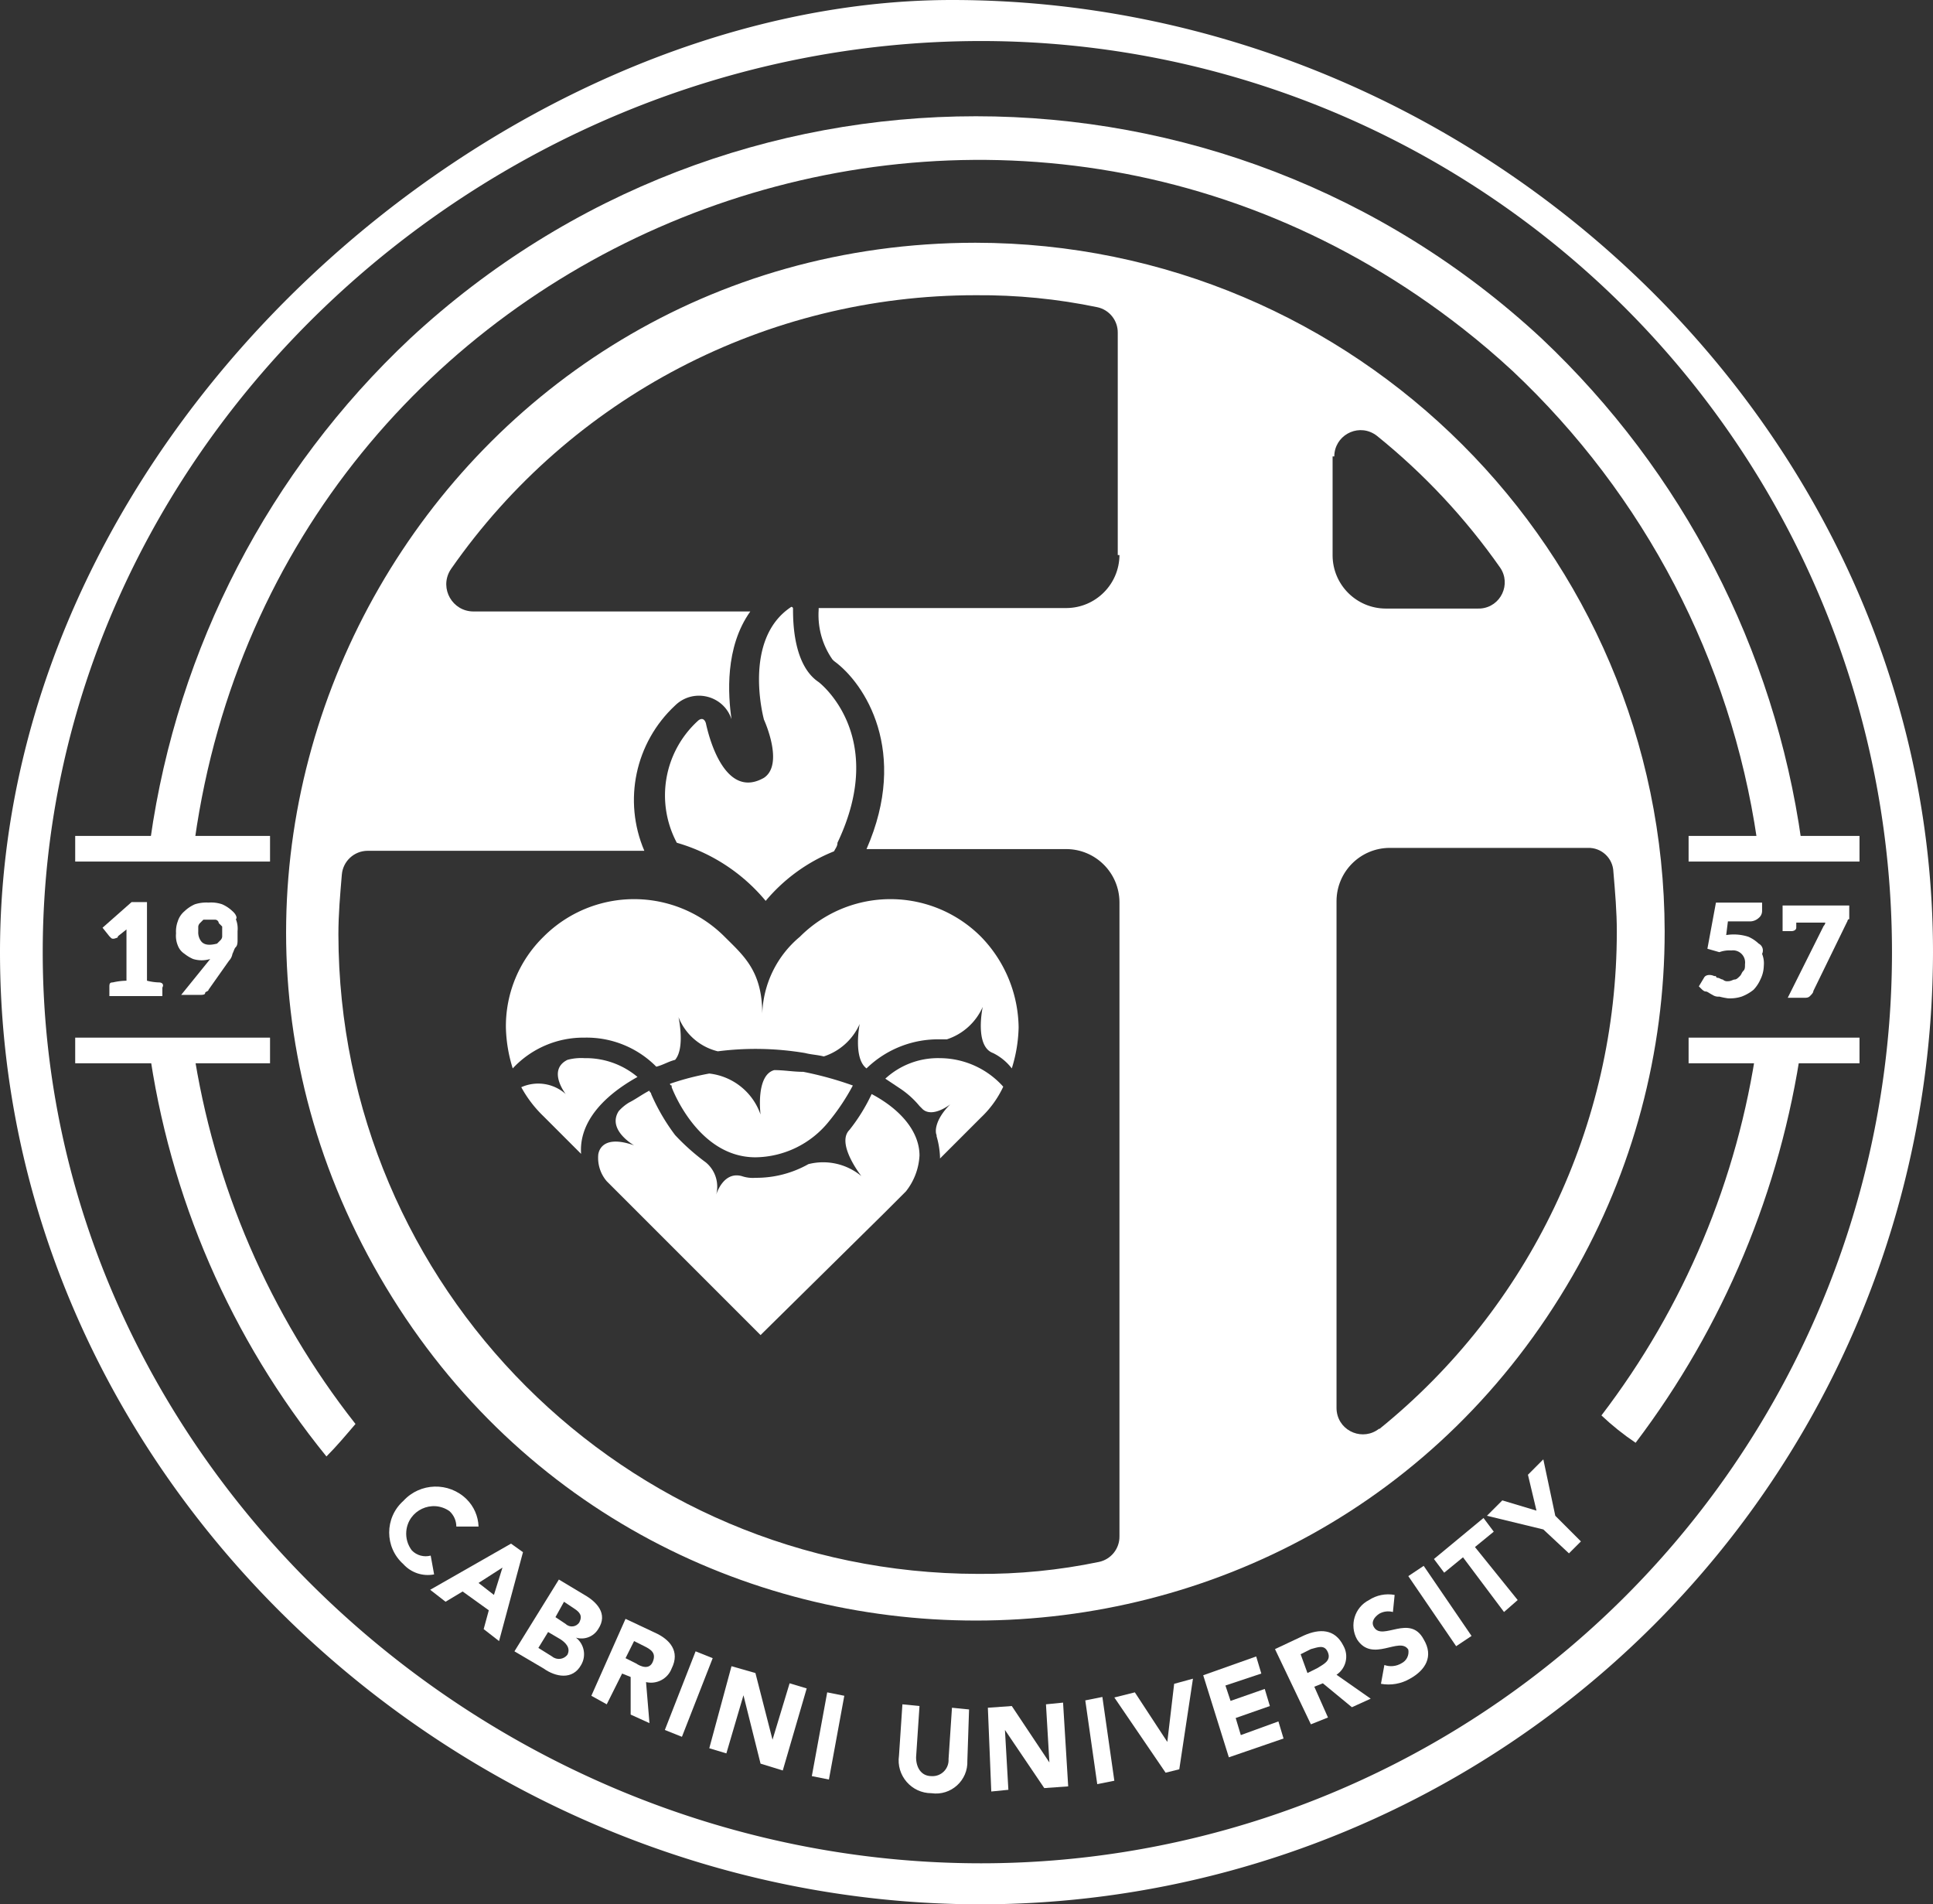 <svg viewBox="173.164 193.703 113.1 111.4" xmlns="http://www.w3.org/2000/svg" fill="white"><rect x="173.164" y="193.703" width="113.1" height="111.4" fill="#333333" stroke="none"/><path d="M 199.864 283.003 C 199.863 282.66 199.717 282.334 199.464 282.103 C 198.448 281.392 197.044 282.047 196.936 283.282 C 196.901 283.683 197.018 284.084 197.264 284.403 C 197.549 284.695 197.97 284.809 198.364 284.703 L 198.564 285.803 C 197.9 285.932 197.217 285.705 196.764 285.203 C 195.659 284.217 195.659 282.489 196.764 281.503 C 197.746 280.427 199.425 280.382 200.464 281.403 C 200.893 281.828 201.143 282.4 201.164 283.003 L 199.864 283.003 Z"/><path d="M 203.064 284.003 L 203.764 284.503 L 202.364 289.703 L 201.464 289.003 L 201.764 287.903 L 200.234 286.803 L 199.234 287.403 L 198.334 286.703 L 203.064 284.003 Z M 202.564 285.403 L 201.164 286.303 L 202.064 287.003 L 202.564 285.403 Z"/><path d="M 205.864 286.103 L 207.364 287.003 C 208.064 287.403 208.764 288.103 208.164 289.003 C 207.894 289.446 207.36 289.652 206.864 289.503 C 207.353 289.885 207.481 290.571 207.164 291.103 C 206.664 292.003 205.664 291.803 204.964 291.303 L 203.264 290.303 L 205.864 286.103 Z M 204.664 290.103 L 205.464 290.603 C 205.738 290.83 206.146 290.785 206.364 290.503 C 206.564 290.103 206.264 289.803 205.964 289.603 L 205.234 289.173 L 204.664 290.103 Z M 205.664 288.303 L 206.264 288.703 C 206.502 288.931 206.889 288.883 207.064 288.603 C 207.264 288.203 207.064 288.003 206.764 287.803 L 206.164 287.403 L 205.664 288.303 Z"/><path d="M 209.764 288.403 L 211.464 289.203 C 212.364 289.603 212.964 290.303 212.464 291.303 C 212.235 291.908 211.593 292.25 210.964 292.103 L 211.164 294.503 L 210.064 294.003 L 210.064 291.803 L 209.564 291.603 L 208.664 293.403 L 207.764 292.903 L 209.764 288.403 Z M 209.764 290.703 L 210.364 291.003 C 210.664 291.203 211.164 291.403 211.364 290.903 C 211.564 290.403 211.264 290.203 210.864 290.003 L 210.264 289.703 L 209.764 290.703 Z"/><path d="M 213.864 290.303 L 214.864 290.703 L 213.064 295.303 L 212.064 294.903 L 213.864 290.303 Z"/><path d="M 215.964 291.173 L 217.364 291.573 L 218.364 295.473 L 219.364 292.173 L 220.364 292.473 L 218.964 297.273 L 217.664 296.873 L 216.664 292.873 L 215.664 296.273 L 214.664 295.973 L 215.964 291.173 Z"/><path d="M 221.564 292.703 L 222.564 292.903 L 221.664 297.803 L 220.664 297.603 L 221.564 292.703 Z"/><path d="M 229.764 296.703 C 229.813 297.854 228.804 298.767 227.664 298.603 C 226.492 298.604 225.593 297.563 225.764 296.403 L 225.964 293.403 L 226.964 293.503 L 226.764 296.503 C 226.764 297.103 227.064 297.603 227.664 297.603 C 228.231 297.641 228.701 297.17 228.664 296.603 L 228.864 293.603 L 229.864 293.703 L 229.764 296.703 Z"/><path d="M 230.964 293.603 L 232.364 293.503 L 234.564 296.803 L 234.364 293.403 L 235.364 293.303 L 235.664 298.203 L 234.264 298.303 L 231.964 294.903 L 232.164 298.403 L 231.164 298.503 L 230.964 293.603 Z"/><path d="M 236.664 293.173 L 237.664 292.973 L 238.364 297.873 L 237.364 298.073 L 236.664 293.173 Z"/><path d="M 238.364 293.003 L 239.564 292.703 L 241.464 295.603 L 241.864 292.203 L 242.964 291.903 L 242.164 297.203 L 241.364 297.403 L 238.364 293.003 Z"/><path d="M 243.564 291.703 L 246.664 290.603 L 246.964 291.603 L 244.864 292.303 L 245.164 293.203 L 247.164 292.503 L 247.464 293.503 L 245.464 294.203 L 245.764 295.203 L 247.964 294.403 L 248.264 295.403 L 245.064 296.503 L 243.564 291.703 Z"/><path d="M 247.764 290.173 L 249.464 289.373 C 250.364 288.973 251.264 288.973 251.764 289.973 C 252.098 290.557 251.923 291.3 251.364 291.673 L 253.364 293.073 L 252.264 293.573 L 250.564 292.173 L 250.064 292.373 L 250.864 294.173 L 249.864 294.573 L 247.764 290.173 Z M 249.664 291.573 L 250.264 291.273 C 250.564 291.073 251.064 290.873 250.864 290.373 C 250.664 289.873 250.264 290.073 249.864 290.173 L 249.264 290.473 L 249.664 291.573 Z"/><path d="M 254.664 288.003 C 254.394 287.93 254.107 287.966 253.864 288.103 C 253.564 288.303 253.364 288.603 253.564 288.903 C 254.064 289.703 255.664 288.103 256.464 289.603 C 257.064 290.603 256.564 291.403 255.664 291.903 C 255.151 292.203 254.548 292.309 253.964 292.203 L 254.164 291.103 C 254.495 291.221 254.862 291.184 255.164 291.003 C 255.461 290.857 255.625 290.53 255.564 290.203 C 255.064 289.403 253.464 291.003 252.564 289.603 C 252.103 288.777 252.421 287.733 253.264 287.303 C 253.707 287.015 254.244 286.907 254.764 287.003 L 254.664 288.003 Z"/><path d="M 255.564 285.903 L 256.464 285.303 L 259.264 289.403 L 258.364 290.003 L 255.564 285.903 Z"/><path d="M 258.764 284.803 L 257.664 285.703 L 257.064 284.903 L 259.964 282.503 L 260.564 283.303 L 259.464 284.203 L 261.964 287.303 L 261.164 288.003 L 258.764 284.803 Z"/><path d="M 263.464 283.173 L 260.164 282.373 L 261.064 281.473 L 263.064 282.073 L 262.564 279.973 L 263.464 279.073 L 264.164 282.373 L 265.664 283.873 L 264.964 284.573 L 263.464 283.173 Z"/><g transform="matrix(1, 0, 0, 1, 169.234, 190.173)"><g><g><g><g><path d="M61.33 114.93c-30.7 0-57.4-25-57.4-55.7s29.4-55.7 55.7-55.7c30.7 0 57.4 25 57.4 55.7a55.78 55.78 0 0 1-55.7 55.7zm0-109c-29.4 0-54.9 23.9-54.9 53.3s25.5 53.3 54.9 53.3a53.3 53.3 0 1 0 0-106.6z"/></g></g></g></g></g><path d="M 230.234 207.903 C 199.211 207.926 179.846 241.524 195.378 268.379 C 210.909 295.234 249.688 295.206 265.179 268.327 C 268.712 262.198 270.569 255.247 270.564 248.173 C 270.509 225.932 252.475 207.925 230.234 207.903 Z M 251.234 220.403 C 251.237 219.218 252.522 218.48 253.547 219.076 C 253.612 219.114 253.675 219.156 253.734 219.203 C 256.483 221.419 258.907 224.012 260.934 226.903 C 261.604 227.872 260.974 229.203 259.8 229.299 C 259.745 229.303 259.689 229.305 259.634 229.303 L 254.234 229.303 C 252.526 229.292 251.145 227.911 251.134 226.203 L 251.134 220.403 L 251.234 220.403 Z M 238.664 226.173 C 238.653 227.881 237.271 229.262 235.564 229.273 L 221.064 229.273 L 221.064 229.373 C 220.994 230.403 221.276 231.425 221.864 232.273 L 221.964 232.373 C 223.764 233.673 226.364 237.673 223.864 243.373 L 235.564 243.373 C 237.271 243.384 238.653 244.766 238.664 246.473 L 238.664 283.573 C 238.674 284.296 238.171 284.925 237.464 285.073 C 235.129 285.559 232.748 285.793 230.364 285.773 C 209.724 285.735 193.002 269.013 192.964 248.373 C 192.964 247.173 193.064 246.073 193.164 244.873 C 193.226 244.089 193.877 243.481 194.664 243.473 L 210.864 243.473 C 209.61 240.544 210.33 237.143 212.664 234.973 C 213.721 233.936 215.499 234.367 215.964 235.773 C 215.764 234.373 215.564 231.573 217.064 229.473 L 200.864 229.473 C 199.64 229.47 198.878 228.144 199.492 227.085 C 199.515 227.047 199.538 227.01 199.564 226.973 C 206.562 216.937 218.028 210.961 230.264 210.973 C 232.648 210.954 235.029 211.188 237.364 211.673 C 238.071 211.822 238.574 212.451 238.564 213.173 L 238.564 226.173 L 238.664 226.173 Z M 253.864 277.273 C 252.937 278.012 251.557 277.471 251.381 276.298 C 251.37 276.224 251.364 276.149 251.364 276.073 L 251.364 246.403 C 251.375 244.696 252.756 243.314 254.464 243.303 L 266.064 243.303 C 266.865 243.275 267.536 243.902 267.564 244.703 C 267.664 245.903 267.764 247.003 267.764 248.203 C 267.762 259.505 262.654 270.2 253.864 277.303 L 253.864 277.273 Z"/><g transform="matrix(1, 0, 0, 1, 169.234, 190.173)"><g><g><path d="M48.73 56.23a10.11 10.11 0 0 1 4-2.9c.1-.2.2-.3.2-.5 3-6.3-1.1-9.4-1.1-9.4-1.5-1-1.5-3.6-1.5-4.3a.1.1 0 0 0-.1-.1c-2.9 1.9-1.6 6.6-1.6 6.6s1.2 2.6 0 3.4c-2.1 1.2-3.1-1.8-3.4-3.2-.1-.3-.3-.3-.5-.1a5.9 5.9 0 0 0-1.2 7.1 10.55 10.55 0 0 1 5.2 3.4z"/></g></g></g><g transform="matrix(1, 0, 0, 1, 169.234, 190.173)"><path d="M55.73 74.43l1.2-1.2a3.68 3.68 0 0 0 .8-2.1c0-1.4-1.1-2.7-2.8-3.6a10.53 10.53 0 0 1-1.3 2.1c-.8.8.7 2.7.7 2.7a3.5 3.5 0 0 0-3.1-.7 6.21 6.21 0 0 1-3.1.8 2 2 0 0 1-.8-.1c-1.1-.3-1.5 1.1-1.5 1.1a1.84 1.84 0 0 0-.6-1.9 12.94 12.94 0 0 1-1.8-1.6 11.8 11.8 0 0 1-1.4-2.4c0-.1-.1-.1-.1-.2-.4.2-.8.5-1.2.7a2.65 2.65 0 0 0-.6.5c-.7 1.1.9 2 .9 2-2-.7-2.1.5-2.1.6a2.1 2.1 0 0 0 .5 1.5l9 9 7.3-7.2z"/></g><g transform="matrix(1, 0, 0, 1, 169.234, 190.173)"><path d="M40.13 67.23a10.54 10.54 0 0 1 1.1-.7 4.69 4.69 0 0 0-3.1-1.1 3.08 3.08 0 0 0-1 .1c-1.2.6-.1 2-.1 2a2.42 2.42 0 0 0-2.6-.4 7 7 0 0 0 1.3 1.7l2.2 2.2c-.1-1.4.7-2.7 2.2-3.8z"/></g><g transform="matrix(1, 0, 0, 1, 169.234, 190.173)"><path d="M38.13 64.23a5.73 5.73 0 0 1 4.2 1.7c.4-.1.7-.3 1.1-.4.6-.7.2-2.5.2-2.5a3.31 3.31 0 0 0 2.3 2 17.44 17.44 0 0 1 5.1.1c.4.1.7.1 1.1.2a3.47 3.47 0 0 0 2.1-1.9s-.4 2 .4 2.6a6 6 0 0 1 4.3-1.7h.4a3.47 3.47 0 0 0 2.1-1.9s-.5 2.3.6 2.7a3.13 3.13 0 0 1 1.1.9 8.6 8.6 0 0 0 .4-2.4 7.74 7.74 0 0 0-2.2-5.3 7.48 7.48 0 0 0-10.6 0 6.11 6.11 0 0 0-2.2 4.5c0-2.5-1.1-3.4-2.2-4.5a7.48 7.48 0 0 0-10.6 0 7.32 7.32 0 0 0-2.2 5.3 8.6 8.6 0 0 0 .4 2.4 5.64 5.64 0 0 1 4.2-1.8z"/></g><g transform="matrix(1, 0, 0, 1, 169.234, 190.173)"><path d="M58.93 65.43a4.54 4.54 0 0 0-3.2 1.2l.9.6a5.24 5.24 0 0 1 1.1 1l.2.2c.6.5 1.6-.3 1.6-.3-.9.9-.9 1.6-.8 1.8V70a5 5 0 0 1 .2 1.2v.1l2.4-2.4a5.94 5.94 0 0 0 1.3-1.8 5 5 0 0 0-3.7-1.67z"/></g><g transform="matrix(1, 0, 0, 1, 169.234, 190.173)"><path d="M49.23 66.13c-1.1.3-.8 2.6-.8 2.6a3.6 3.6 0 0 0-3-2.4 15.45 15.45 0 0 0-2.3.6.1.1 0 0 0 .1.1v.1s1.5 4.1 4.9 4.1a5.59 5.59 0 0 0 4.3-2.1 12.64 12.64 0 0 0 1.4-2.1 20.16 20.16 0 0 0-2.9-.8c-.6 0-1.1-.1-1.7-.1z"/></g><path d="M 263.364 213.503 C 244.701 196.171 215.827 196.171 197.164 213.503 C 188.91 221.256 183.548 231.591 181.964 242.803 C 182.864 242.903 183.664 242.703 184.564 242.803 C 189.554 207.606 230.776 191.01 258.762 212.931 C 259.763 213.715 260.731 214.54 261.664 215.403 C 269.383 222.663 274.422 232.319 275.964 242.803 L 276.664 242.803 C 277.299 242.789 277.934 242.823 278.564 242.903 C 276.981 231.662 271.621 221.294 263.364 213.503 Z"/><path d="M 268.864 278.103 C 274.007 271.315 277.345 263.333 278.564 254.903 C 277.696 254.922 276.828 254.889 275.964 254.803 C 274.839 262.697 271.706 270.169 266.864 276.503 C 267.485 277.091 268.154 277.626 268.864 278.103 L 268.864 278.103 Z"/><path d="M 193.964 277.003 C 188.94 270.619 185.666 263.037 184.464 255.003 L 183.764 255.003 C 183.129 255.017 182.494 254.984 181.864 254.903 C 183.066 263.705 186.664 272.007 192.264 278.903 C 192.864 278.303 193.364 277.703 193.964 277.003 Z"/><g transform="matrix(1, 0, 0, 1, 169.234, 190.173)"><path d="M8.33 52.43h11.4v1.5H8.33z"/><path d="M8.33 64.23h11.4v1.5H8.33z"/><path d="M102.73 52.43h10v1.5h-10z"/><path d="M102.73 64.23h10v1.5h-10z"/></g><g transform="matrix(1, 0, 0, 1, 169.234, 190.173)"><g><path d="M13.23 61a3.2 3.2 0 0 1-.7-.1v-4.6h-.9l-1.7 1.5.4.5.1.1c.1.1.3 0 .3 0s.1 0 .1-.1l.5-.4v3a3.78 3.78 0 0 0-.8.1c-.2 0-.2.1-.2.3v.5h3.1v-.5c.1-.17 0-.3-.2-.3z"/></g><g><path d="M17.53 56.83a2.09 2.09 0 0 0-.6-.4 2 2 0 0 0-.8-.1 2.2 2.2 0 0 0-.8.1 2.09 2.09 0 0 0-.6.4 1.27 1.27 0 0 0-.4.6 1.7 1.7 0 0 0-.1.7 1.48 1.48 0 0 0 .1.7 1 1 0 0 0 .4.5 2.19 2.19 0 0 0 .5.3 1.7 1.7 0 0 0 1 0l-1.7 2.1h1.1c.1 0 .3 0 .3-.1s.2-.1.2-.2l1.2-1.7a.76.76 0 0 0 .2-.4c.1-.2.1-.3.2-.4s.1-.3.1-.4V58a1.48 1.48 0 0 0-.1-.7c.1-.07 0-.3-.2-.47zm-1.3.5h.3a.22.22 0 0 1 .2.2l.2.2v.6a.35.35 0 0 1-.1.2l-.2.2c-.4.1-.7.1-.9-.1a.85.85 0 0 1-.2-.6v-.3a.35.35 0 0 1 .1-.2l.2-.2z"/></g><g><path d="M106.83 58.73a2.09 2.09 0 0 0-.6-.4 2.77 2.77 0 0 0-1.3-.1l.1-.8h1.3a.76.76 0 0 0 .5-.2.52.52 0 0 0 .2-.4v-.5h-2.7l-.5 2.7.7.2a1.7 1.7 0 0 1 .7-.1.71.71 0 0 1 .8.8c0 .2 0 .3-.1.4s-.1.2-.2.3-.2.2-.3.2-.2.1-.4.1a.37.37 0 0 1-.3-.1c-.1 0-.2-.1-.3-.1a.1.1 0 0 1-.1-.1h-.1c-.2-.1-.5-.1-.6.1l-.3.5.1.1c.1.1.2.2.3.2s.2.1.4.2a.6.6 0 0 0 .4.1 4.33 4.33 0 0 0 .5.1 2.2 2.2 0 0 0 .8-.1 2.51 2.51 0 0 0 .7-.4 2.09 2.09 0 0 0 .4-.6 1.88 1.88 0 0 0 .2-.8 1.48 1.48 0 0 0-.1-.7.45.45 0 0 0-.2-.6z"/></g><g><path d="M108.23 56.43V58h.5c.2 0 .3-.1.3-.2v-.3h1.7a.35.35 0 0 1-.1.2l-2.1 4.2h.9c.2 0 .3 0 .4-.1s.2-.2.2-.3l2-4.1a.1.1 0 0 1 .1-.1v-.8h-3.9z"/></g></g></svg>
